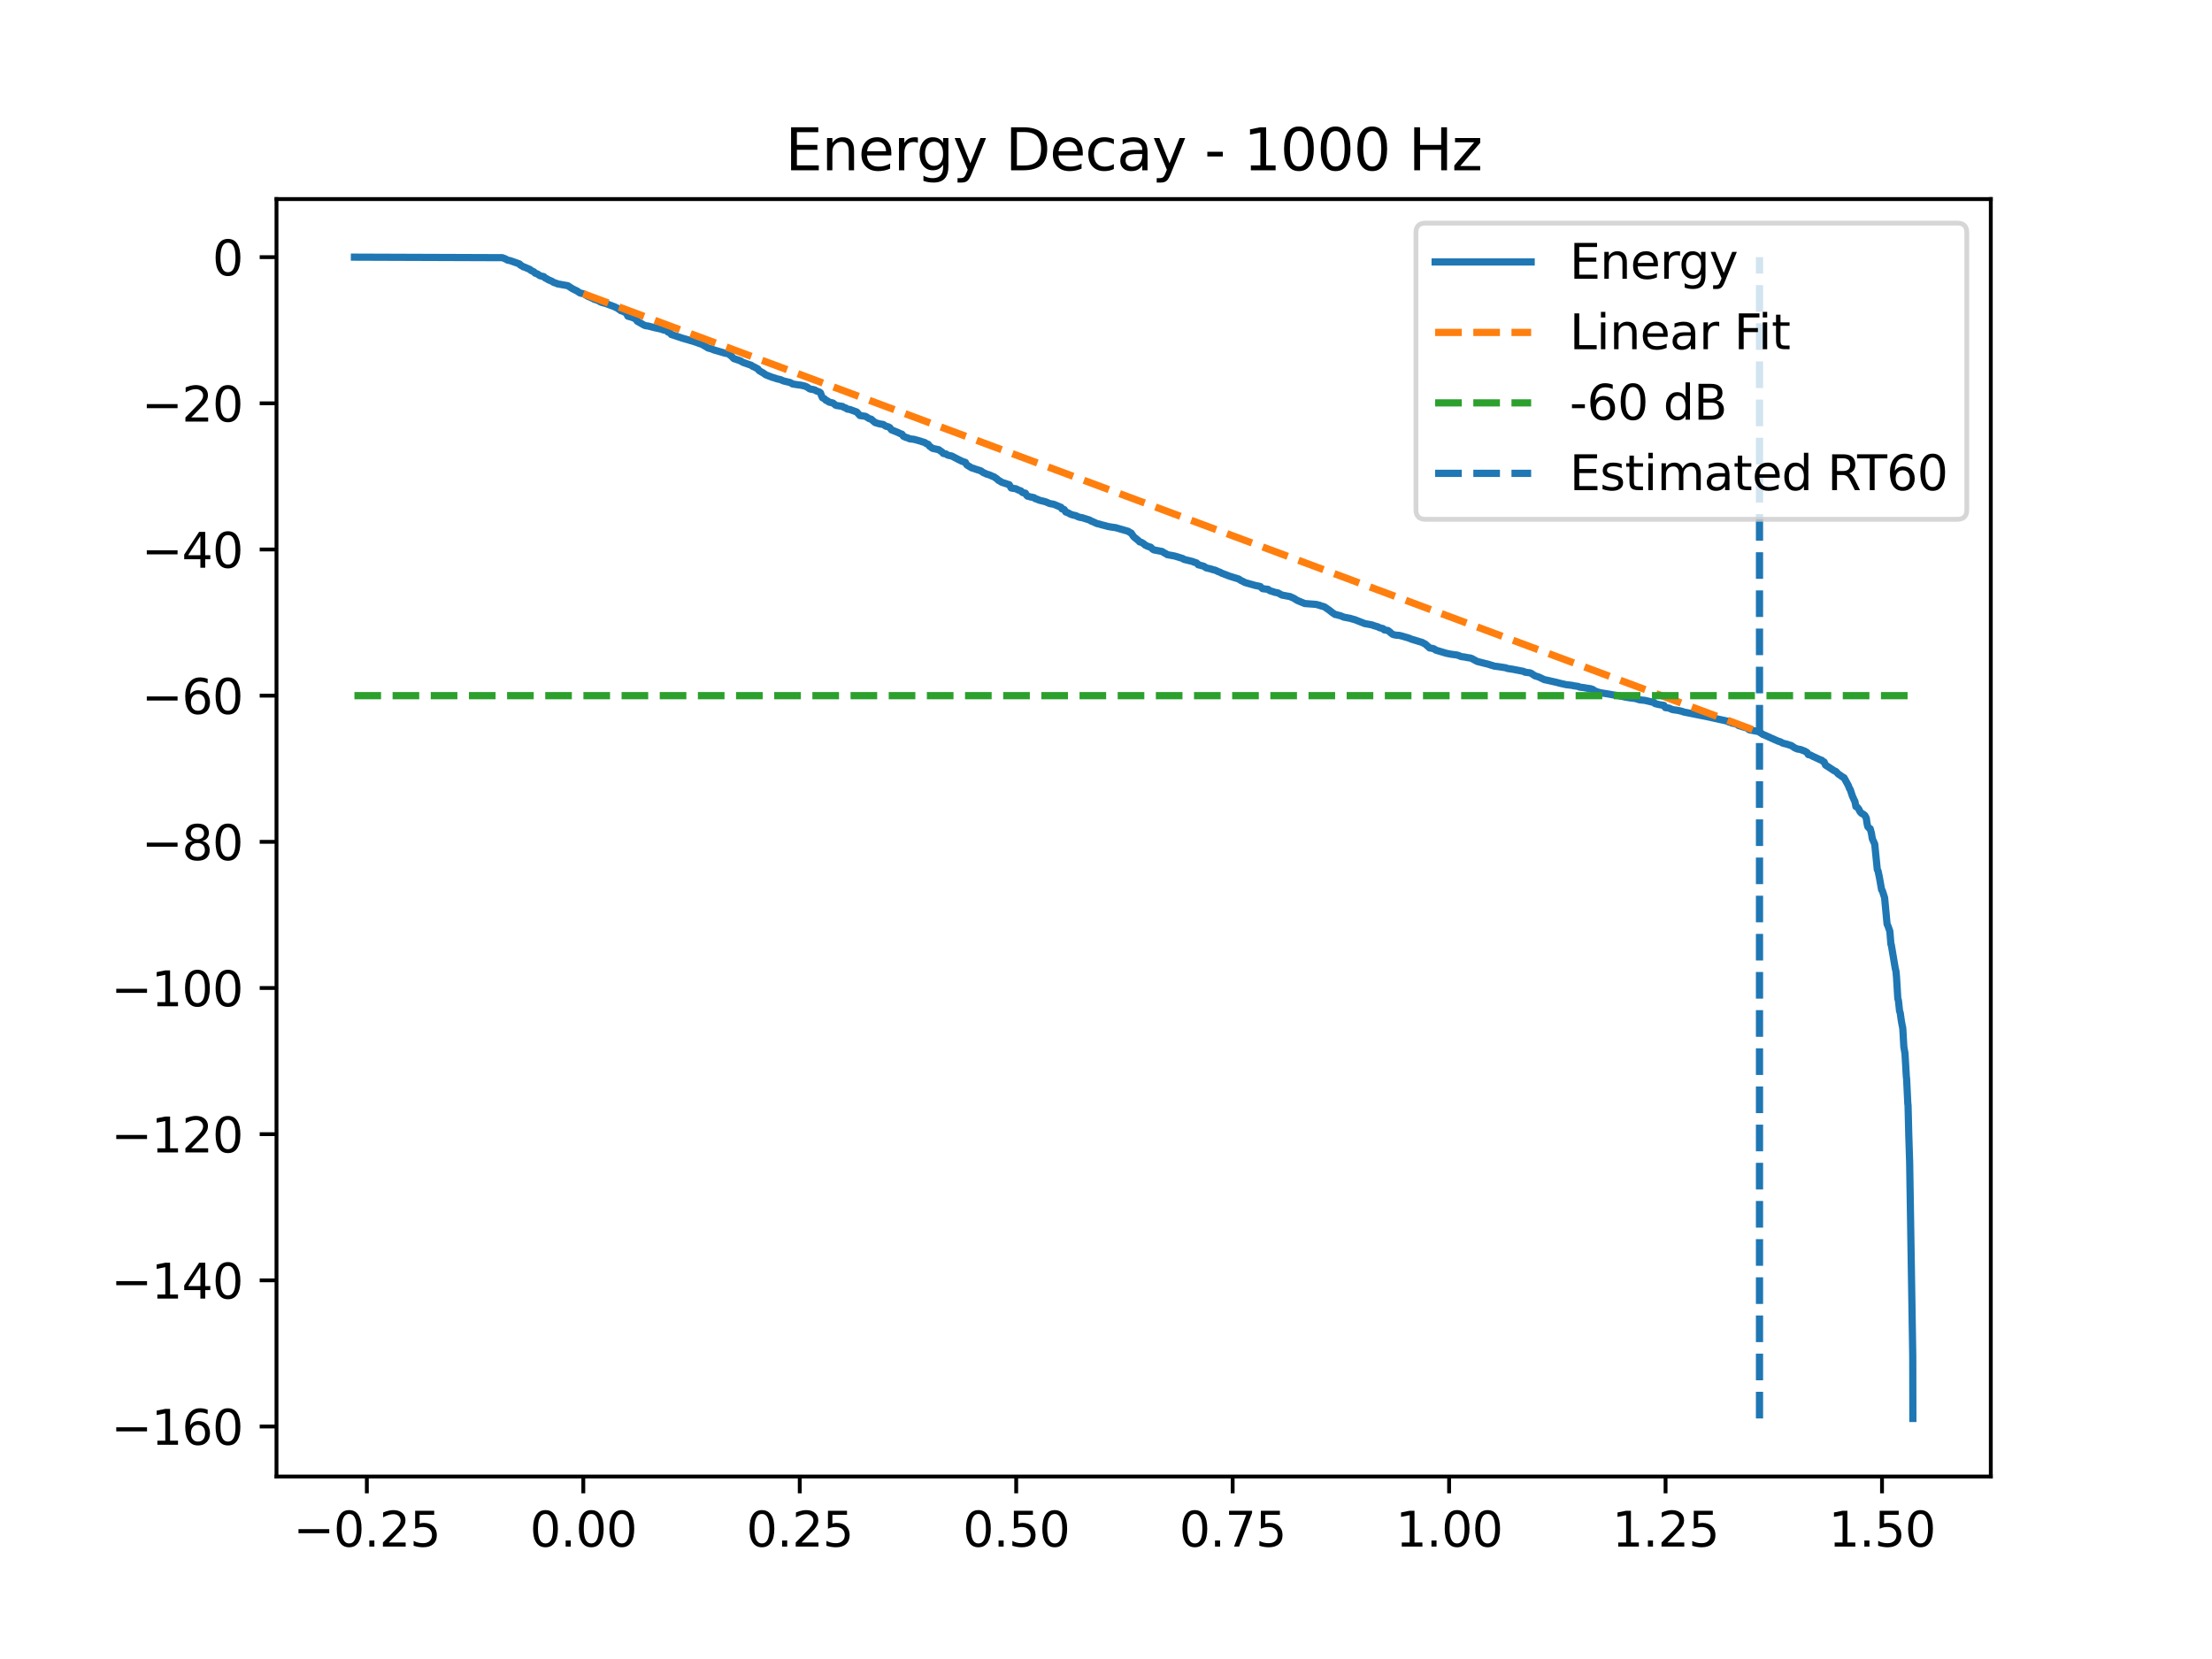 <?xml version="1.0" encoding="utf-8" standalone="no"?>
<!DOCTYPE svg PUBLIC "-//W3C//DTD SVG 1.1//EN"
  "http://www.w3.org/Graphics/SVG/1.1/DTD/svg11.dtd">
<svg xmlns:xlink="http://www.w3.org/1999/xlink" width="460.8pt" height="345.6pt" viewBox="0 0 460.8 345.6" xmlns="http://www.w3.org/2000/svg" version="1.1">
 <defs>
  <style type="text/css">*{stroke-linejoin: round; stroke-linecap: butt}</style>
 </defs>
 <g id="figure_1">
  <g id="patch_1">
   <path d="M 0 345.6 
L 460.8 345.6 
L 460.8 0 
L 0 0 
z
" style="fill: #ffffff"/>
  </g>
  <g id="axes_1">
   <g id="patch_2">
    <path d="M 57.6 307.584 
L 414.72 307.584 
L 414.72 41.472 
L 57.6 41.472 
z
" style="fill: #ffffff"/>
   </g>
   <g id="matplotlib.axis_1">
    <g id="xtick_1">
     <g id="line2d_1">
      <defs>
       <path id="m5ec92dacd0" d="M 0 0 
L 0 3.5 
" style="stroke: #000000; stroke-width: 0.8"/>
      </defs>
      <g>
       <use xlink:href="#m5ec92dacd0" x="76.422" y="307.584" style="stroke: #000000; stroke-width: 0.8"/>
      </g>
     </g>
     <g id="text_1">
      <!-- −0.25 -->
      <g transform="translate(61.099 322.182) scale(0.1 -0.1)">
       <defs>
        <path id="DejaVuSans-2212" d="M 678 2272 
L 4684 2272 
L 4684 1741 
L 678 1741 
L 678 2272 
z
" transform="scale(0.016)"/>
        <path id="DejaVuSans-30" d="M 2034 4250 
Q 1547 4250 1301 3770 
Q 1056 3291 1056 2328 
Q 1056 1369 1301 889 
Q 1547 409 2034 409 
Q 2525 409 2770 889 
Q 3016 1369 3016 2328 
Q 3016 3291 2770 3770 
Q 2525 4250 2034 4250 
z
M 2034 4750 
Q 2819 4750 3233 4129 
Q 3647 3509 3647 2328 
Q 3647 1150 3233 529 
Q 2819 -91 2034 -91 
Q 1250 -91 836 529 
Q 422 1150 422 2328 
Q 422 3509 836 4129 
Q 1250 4750 2034 4750 
z
" transform="scale(0.016)"/>
        <path id="DejaVuSans-2e" d="M 684 794 
L 1344 794 
L 1344 0 
L 684 0 
L 684 794 
z
" transform="scale(0.016)"/>
        <path id="DejaVuSans-32" d="M 1228 531 
L 3431 531 
L 3431 0 
L 469 0 
L 469 531 
Q 828 903 1448 1529 
Q 2069 2156 2228 2338 
Q 2531 2678 2651 2914 
Q 2772 3150 2772 3378 
Q 2772 3750 2511 3984 
Q 2250 4219 1831 4219 
Q 1534 4219 1204 4116 
Q 875 4013 500 3803 
L 500 4441 
Q 881 4594 1212 4672 
Q 1544 4750 1819 4750 
Q 2544 4750 2975 4387 
Q 3406 4025 3406 3419 
Q 3406 3131 3298 2873 
Q 3191 2616 2906 2266 
Q 2828 2175 2409 1742 
Q 1991 1309 1228 531 
z
" transform="scale(0.016)"/>
        <path id="DejaVuSans-35" d="M 691 4666 
L 3169 4666 
L 3169 4134 
L 1269 4134 
L 1269 2991 
Q 1406 3038 1543 3061 
Q 1681 3084 1819 3084 
Q 2600 3084 3056 2656 
Q 3513 2228 3513 1497 
Q 3513 744 3044 326 
Q 2575 -91 1722 -91 
Q 1428 -91 1123 -41 
Q 819 9 494 109 
L 494 744 
Q 775 591 1075 516 
Q 1375 441 1709 441 
Q 2250 441 2565 725 
Q 2881 1009 2881 1497 
Q 2881 1984 2565 2268 
Q 2250 2553 1709 2553 
Q 1456 2553 1204 2497 
Q 953 2441 691 2322 
L 691 4666 
z
" transform="scale(0.016)"/>
       </defs>
       <use xlink:href="#DejaVuSans-2212"/>
       <use xlink:href="#DejaVuSans-30" transform="translate(83.789 0)"/>
       <use xlink:href="#DejaVuSans-2e" transform="translate(147.412 0)"/>
       <use xlink:href="#DejaVuSans-32" transform="translate(179.199 0)"/>
       <use xlink:href="#DejaVuSans-35" transform="translate(242.822 0)"/>
      </g>
     </g>
    </g>
    <g id="xtick_2">
     <g id="line2d_2">
      <g>
       <use xlink:href="#m5ec92dacd0" x="121.513" y="307.584" style="stroke: #000000; stroke-width: 0.8"/>
      </g>
     </g>
     <g id="text_2">
      <!-- 0.00 -->
      <g transform="translate(110.38 322.182) scale(0.1 -0.1)">
       <use xlink:href="#DejaVuSans-30"/>
       <use xlink:href="#DejaVuSans-2e" transform="translate(63.623 0)"/>
       <use xlink:href="#DejaVuSans-30" transform="translate(95.41 0)"/>
       <use xlink:href="#DejaVuSans-30" transform="translate(159.033 0)"/>
      </g>
     </g>
    </g>
    <g id="xtick_3">
     <g id="line2d_3">
      <g>
       <use xlink:href="#m5ec92dacd0" x="166.604" y="307.584" style="stroke: #000000; stroke-width: 0.8"/>
      </g>
     </g>
     <g id="text_3">
      <!-- 0.25 -->
      <g transform="translate(155.471 322.182) scale(0.1 -0.1)">
       <use xlink:href="#DejaVuSans-30"/>
       <use xlink:href="#DejaVuSans-2e" transform="translate(63.623 0)"/>
       <use xlink:href="#DejaVuSans-32" transform="translate(95.41 0)"/>
       <use xlink:href="#DejaVuSans-35" transform="translate(159.033 0)"/>
      </g>
     </g>
    </g>
    <g id="xtick_4">
     <g id="line2d_4">
      <g>
       <use xlink:href="#m5ec92dacd0" x="211.694" y="307.584" style="stroke: #000000; stroke-width: 0.8"/>
      </g>
     </g>
     <g id="text_4">
      <!-- 0.50 -->
      <g transform="translate(200.562 322.182) scale(0.1 -0.1)">
       <use xlink:href="#DejaVuSans-30"/>
       <use xlink:href="#DejaVuSans-2e" transform="translate(63.623 0)"/>
       <use xlink:href="#DejaVuSans-35" transform="translate(95.41 0)"/>
       <use xlink:href="#DejaVuSans-30" transform="translate(159.033 0)"/>
      </g>
     </g>
    </g>
    <g id="xtick_5">
     <g id="line2d_5">
      <g>
       <use xlink:href="#m5ec92dacd0" x="256.785" y="307.584" style="stroke: #000000; stroke-width: 0.8"/>
      </g>
     </g>
     <g id="text_5">
      <!-- 0.75 -->
      <g transform="translate(245.653 322.182) scale(0.1 -0.1)">
       <defs>
        <path id="DejaVuSans-37" d="M 525 4666 
L 3525 4666 
L 3525 4397 
L 1831 0 
L 1172 0 
L 2766 4134 
L 525 4134 
L 525 4666 
z
" transform="scale(0.016)"/>
       </defs>
       <use xlink:href="#DejaVuSans-30"/>
       <use xlink:href="#DejaVuSans-2e" transform="translate(63.623 0)"/>
       <use xlink:href="#DejaVuSans-37" transform="translate(95.41 0)"/>
       <use xlink:href="#DejaVuSans-35" transform="translate(159.033 0)"/>
      </g>
     </g>
    </g>
    <g id="xtick_6">
     <g id="line2d_6">
      <g>
       <use xlink:href="#m5ec92dacd0" x="301.876" y="307.584" style="stroke: #000000; stroke-width: 0.8"/>
      </g>
     </g>
     <g id="text_6">
      <!-- 1.00 -->
      <g transform="translate(290.743 322.182) scale(0.1 -0.1)">
       <defs>
        <path id="DejaVuSans-31" d="M 794 531 
L 1825 531 
L 1825 4091 
L 703 3866 
L 703 4441 
L 1819 4666 
L 2450 4666 
L 2450 531 
L 3481 531 
L 3481 0 
L 794 0 
L 794 531 
z
" transform="scale(0.016)"/>
       </defs>
       <use xlink:href="#DejaVuSans-31"/>
       <use xlink:href="#DejaVuSans-2e" transform="translate(63.623 0)"/>
       <use xlink:href="#DejaVuSans-30" transform="translate(95.41 0)"/>
       <use xlink:href="#DejaVuSans-30" transform="translate(159.033 0)"/>
      </g>
     </g>
    </g>
    <g id="xtick_7">
     <g id="line2d_7">
      <g>
       <use xlink:href="#m5ec92dacd0" x="346.967" y="307.584" style="stroke: #000000; stroke-width: 0.8"/>
      </g>
     </g>
     <g id="text_7">
      <!-- 1.25 -->
      <g transform="translate(335.834 322.182) scale(0.1 -0.1)">
       <use xlink:href="#DejaVuSans-31"/>
       <use xlink:href="#DejaVuSans-2e" transform="translate(63.623 0)"/>
       <use xlink:href="#DejaVuSans-32" transform="translate(95.41 0)"/>
       <use xlink:href="#DejaVuSans-35" transform="translate(159.033 0)"/>
      </g>
     </g>
    </g>
    <g id="xtick_8">
     <g id="line2d_8">
      <g>
       <use xlink:href="#m5ec92dacd0" x="392.058" y="307.584" style="stroke: #000000; stroke-width: 0.8"/>
      </g>
     </g>
     <g id="text_8">
      <!-- 1.50 -->
      <g transform="translate(380.925 322.182) scale(0.1 -0.1)">
       <use xlink:href="#DejaVuSans-31"/>
       <use xlink:href="#DejaVuSans-2e" transform="translate(63.623 0)"/>
       <use xlink:href="#DejaVuSans-35" transform="translate(95.41 0)"/>
       <use xlink:href="#DejaVuSans-30" transform="translate(159.033 0)"/>
      </g>
     </g>
    </g>
   </g>
   <g id="matplotlib.axis_2">
    <g id="ytick_1">
     <g id="line2d_9">
      <defs>
       <path id="m4b0addc43d" d="M 0 0 
L -3.5 0 
" style="stroke: #000000; stroke-width: 0.8"/>
      </defs>
      <g>
       <use xlink:href="#m4b0addc43d" x="57.6" y="297.167" style="stroke: #000000; stroke-width: 0.8"/>
      </g>
     </g>
     <g id="text_9">
      <!-- −160 -->
      <g transform="translate(23.133 300.966) scale(0.1 -0.1)">
       <defs>
        <path id="DejaVuSans-36" d="M 2113 2584 
Q 1688 2584 1439 2293 
Q 1191 2003 1191 1497 
Q 1191 994 1439 701 
Q 1688 409 2113 409 
Q 2538 409 2786 701 
Q 3034 994 3034 1497 
Q 3034 2003 2786 2293 
Q 2538 2584 2113 2584 
z
M 3366 4563 
L 3366 3988 
Q 3128 4100 2886 4159 
Q 2644 4219 2406 4219 
Q 1781 4219 1451 3797 
Q 1122 3375 1075 2522 
Q 1259 2794 1537 2939 
Q 1816 3084 2150 3084 
Q 2853 3084 3261 2657 
Q 3669 2231 3669 1497 
Q 3669 778 3244 343 
Q 2819 -91 2113 -91 
Q 1303 -91 875 529 
Q 447 1150 447 2328 
Q 447 3434 972 4092 
Q 1497 4750 2381 4750 
Q 2619 4750 2861 4703 
Q 3103 4656 3366 4563 
z
" transform="scale(0.016)"/>
       </defs>
       <use xlink:href="#DejaVuSans-2212"/>
       <use xlink:href="#DejaVuSans-31" transform="translate(83.789 0)"/>
       <use xlink:href="#DejaVuSans-36" transform="translate(147.412 0)"/>
       <use xlink:href="#DejaVuSans-30" transform="translate(211.035 0)"/>
      </g>
     </g>
    </g>
    <g id="ytick_2">
     <g id="line2d_10">
      <g>
       <use xlink:href="#m4b0addc43d" x="57.6" y="266.717" style="stroke: #000000; stroke-width: 0.8"/>
      </g>
     </g>
     <g id="text_10">
      <!-- −140 -->
      <g transform="translate(23.133 270.516) scale(0.1 -0.1)">
       <defs>
        <path id="DejaVuSans-34" d="M 2419 4116 
L 825 1625 
L 2419 1625 
L 2419 4116 
z
M 2253 4666 
L 3047 4666 
L 3047 1625 
L 3713 1625 
L 3713 1100 
L 3047 1100 
L 3047 0 
L 2419 0 
L 2419 1100 
L 313 1100 
L 313 1709 
L 2253 4666 
z
" transform="scale(0.016)"/>
       </defs>
       <use xlink:href="#DejaVuSans-2212"/>
       <use xlink:href="#DejaVuSans-31" transform="translate(83.789 0)"/>
       <use xlink:href="#DejaVuSans-34" transform="translate(147.412 0)"/>
       <use xlink:href="#DejaVuSans-30" transform="translate(211.035 0)"/>
      </g>
     </g>
    </g>
    <g id="ytick_3">
     <g id="line2d_11">
      <g>
       <use xlink:href="#m4b0addc43d" x="57.6" y="236.267" style="stroke: #000000; stroke-width: 0.8"/>
      </g>
     </g>
     <g id="text_11">
      <!-- −120 -->
      <g transform="translate(23.133 240.066) scale(0.1 -0.1)">
       <use xlink:href="#DejaVuSans-2212"/>
       <use xlink:href="#DejaVuSans-31" transform="translate(83.789 0)"/>
       <use xlink:href="#DejaVuSans-32" transform="translate(147.412 0)"/>
       <use xlink:href="#DejaVuSans-30" transform="translate(211.035 0)"/>
      </g>
     </g>
    </g>
    <g id="ytick_4">
     <g id="line2d_12">
      <g>
       <use xlink:href="#m4b0addc43d" x="57.6" y="205.817" style="stroke: #000000; stroke-width: 0.8"/>
      </g>
     </g>
     <g id="text_12">
      <!-- −100 -->
      <g transform="translate(23.133 209.616) scale(0.1 -0.1)">
       <use xlink:href="#DejaVuSans-2212"/>
       <use xlink:href="#DejaVuSans-31" transform="translate(83.789 0)"/>
       <use xlink:href="#DejaVuSans-30" transform="translate(147.412 0)"/>
       <use xlink:href="#DejaVuSans-30" transform="translate(211.035 0)"/>
      </g>
     </g>
    </g>
    <g id="ytick_5">
     <g id="line2d_13">
      <g>
       <use xlink:href="#m4b0addc43d" x="57.6" y="175.367" style="stroke: #000000; stroke-width: 0.8"/>
      </g>
     </g>
     <g id="text_13">
      <!-- −80 -->
      <g transform="translate(29.495 179.167) scale(0.1 -0.1)">
       <defs>
        <path id="DejaVuSans-38" d="M 2034 2216 
Q 1584 2216 1326 1975 
Q 1069 1734 1069 1313 
Q 1069 891 1326 650 
Q 1584 409 2034 409 
Q 2484 409 2743 651 
Q 3003 894 3003 1313 
Q 3003 1734 2745 1975 
Q 2488 2216 2034 2216 
z
M 1403 2484 
Q 997 2584 770 2862 
Q 544 3141 544 3541 
Q 544 4100 942 4425 
Q 1341 4750 2034 4750 
Q 2731 4750 3128 4425 
Q 3525 4100 3525 3541 
Q 3525 3141 3298 2862 
Q 3072 2584 2669 2484 
Q 3125 2378 3379 2068 
Q 3634 1759 3634 1313 
Q 3634 634 3220 271 
Q 2806 -91 2034 -91 
Q 1263 -91 848 271 
Q 434 634 434 1313 
Q 434 1759 690 2068 
Q 947 2378 1403 2484 
z
M 1172 3481 
Q 1172 3119 1398 2916 
Q 1625 2713 2034 2713 
Q 2441 2713 2670 2916 
Q 2900 3119 2900 3481 
Q 2900 3844 2670 4047 
Q 2441 4250 2034 4250 
Q 1625 4250 1398 4047 
Q 1172 3844 1172 3481 
z
" transform="scale(0.016)"/>
       </defs>
       <use xlink:href="#DejaVuSans-2212"/>
       <use xlink:href="#DejaVuSans-38" transform="translate(83.789 0)"/>
       <use xlink:href="#DejaVuSans-30" transform="translate(147.412 0)"/>
      </g>
     </g>
    </g>
    <g id="ytick_6">
     <g id="line2d_14">
      <g>
       <use xlink:href="#m4b0addc43d" x="57.6" y="144.918" style="stroke: #000000; stroke-width: 0.8"/>
      </g>
     </g>
     <g id="text_14">
      <!-- −60 -->
      <g transform="translate(29.495 148.717) scale(0.1 -0.1)">
       <use xlink:href="#DejaVuSans-2212"/>
       <use xlink:href="#DejaVuSans-36" transform="translate(83.789 0)"/>
       <use xlink:href="#DejaVuSans-30" transform="translate(147.412 0)"/>
      </g>
     </g>
    </g>
    <g id="ytick_7">
     <g id="line2d_15">
      <g>
       <use xlink:href="#m4b0addc43d" x="57.6" y="114.468" style="stroke: #000000; stroke-width: 0.8"/>
      </g>
     </g>
     <g id="text_15">
      <!-- −40 -->
      <g transform="translate(29.495 118.267) scale(0.1 -0.1)">
       <use xlink:href="#DejaVuSans-2212"/>
       <use xlink:href="#DejaVuSans-34" transform="translate(83.789 0)"/>
       <use xlink:href="#DejaVuSans-30" transform="translate(147.412 0)"/>
      </g>
     </g>
    </g>
    <g id="ytick_8">
     <g id="line2d_16">
      <g>
       <use xlink:href="#m4b0addc43d" x="57.6" y="84.018" style="stroke: #000000; stroke-width: 0.8"/>
      </g>
     </g>
     <g id="text_16">
      <!-- −20 -->
      <g transform="translate(29.495 87.817) scale(0.1 -0.1)">
       <use xlink:href="#DejaVuSans-2212"/>
       <use xlink:href="#DejaVuSans-32" transform="translate(83.789 0)"/>
       <use xlink:href="#DejaVuSans-30" transform="translate(147.412 0)"/>
      </g>
     </g>
    </g>
    <g id="ytick_9">
     <g id="line2d_17">
      <g>
       <use xlink:href="#m4b0addc43d" x="57.6" y="53.568" style="stroke: #000000; stroke-width: 0.8"/>
      </g>
     </g>
     <g id="text_17">
      <!-- 0 -->
      <g transform="translate(44.237 57.367) scale(0.1 -0.1)">
       <use xlink:href="#DejaVuSans-30"/>
      </g>
     </g>
    </g>
   </g>
   <g id="line2d_18">
    <path d="M 73.833 53.568 
L 104.634 53.679 
L 105.231 53.905 
L 105.738 54.188 
L 106.294 54.3 
L 108.226 54.984 
L 108.421 55.241 
L 108.628 55.312 
L 108.756 55.422 
L 108.906 55.489 
L 109.037 55.603 
L 109.255 55.634 
L 109.496 55.745 
L 110.146 56.025 
L 110.405 56.134 
L 110.612 56.342 
L 111.187 56.601 
L 111.487 56.908 
L 111.675 56.971 
L 111.98 57.081 
L 112.449 57.421 
L 112.78 57.517 
L 113.268 57.624 
L 113.535 57.896 
L 113.937 58.088 
L 114.182 58.255 
L 114.956 58.59 
L 115.159 58.705 
L 115.328 58.835 
L 115.888 59.008 
L 116.083 59.121 
L 117.62 59.4 
L 118.274 59.511 
L 118.439 59.622 
L 118.942 59.943 
L 119.175 60.101 
L 119.942 60.494 
L 120.194 60.605 
L 120.682 60.943 
L 120.878 61.051 
L 121.062 61.083 
L 121.52 61.193 
L 121.712 61.287 
L 122.155 61.528 
L 122.313 61.653 
L 122.572 61.763 
L 123.579 62.215 
L 123.745 62.332 
L 124.462 62.559 
L 124.68 62.668 
L 125.052 62.868 
L 125.266 62.974 
L 125.687 63.097 
L 126.164 63.215 
L 128.047 63.918 
L 128.265 64.042 
L 128.599 64.193 
L 129.159 64.582 
L 129.347 64.729 
L 129.561 64.764 
L 129.877 64.911 
L 130.38 65.16 
L 130.512 65.294 
L 130.798 65.865 
L 131.252 65.995 
L 131.5 66.057 
L 132.034 66.258 
L 132.199 66.354 
L 132.488 66.497 
L 132.744 66.907 
L 134.236 67.762 
L 134.634 67.875 
L 135.01 67.913 
L 135.607 68.068 
L 136.163 68.217 
L 137.783 68.574 
L 138.204 68.741 
L 138.76 68.831 
L 138.97 68.981 
L 139.166 69.179 
L 139.38 69.252 
L 139.605 69.364 
L 139.846 69.689 
L 140.237 69.807 
L 142.123 70.443 
L 143.532 70.846 
L 143.844 70.955 
L 144.073 71.001 
L 145.076 71.326 
L 145.264 71.402 
L 146.392 71.795 
L 146.549 71.931 
L 147.087 72.225 
L 147.275 72.353 
L 147.496 72.481 
L 147.654 72.538 
L 148.368 72.722 
L 148.545 72.844 
L 150.856 73.52 
L 151.043 73.58 
L 151.761 73.694 
L 151.908 73.839 
L 152.069 73.975 
L 152.246 74.085 
L 152.877 74.709 
L 153.373 74.868 
L 154.185 75.148 
L 154.812 75.506 
L 156.552 76.109 
L 156.77 76.319 
L 157.146 76.45 
L 157.337 76.564 
L 157.89 76.864 
L 158.119 77.191 
L 158.754 77.569 
L 158.927 77.654 
L 159.505 78.065 
L 159.708 78.148 
L 160.704 78.545 
L 161.444 78.768 
L 161.892 78.929 
L 162.553 79.068 
L 163.21 79.354 
L 164.259 79.605 
L 164.544 79.668 
L 164.905 79.854 
L 165.085 79.984 
L 166.096 80.143 
L 166.836 80.238 
L 167.629 80.415 
L 167.881 80.522 
L 168.144 80.639 
L 168.576 80.944 
L 168.794 81.055 
L 169.286 81.124 
L 169.752 81.239 
L 170.068 81.437 
L 170.56 81.611 
L 170.756 81.703 
L 170.921 81.835 
L 171.161 82.497 
L 171.338 82.87 
L 171.759 83.067 
L 172.063 83.399 
L 172.39 83.511 
L 172.616 83.709 
L 172.77 83.782 
L 173.495 83.942 
L 174.122 84.437 
L 174.276 84.475 
L 175.498 84.661 
L 175.689 84.815 
L 176.287 85.035 
L 176.46 85.209 
L 177.155 85.33 
L 177.482 85.468 
L 178.462 85.819 
L 179.139 86.56 
L 180.292 86.723 
L 181.066 87.206 
L 181.506 87.329 
L 181.735 87.557 
L 182.31 88.037 
L 183.272 88.313 
L 183.99 88.421 
L 184.55 88.796 
L 185.031 88.908 
L 185.358 89.077 
L 185.7 89.542 
L 187.018 90.073 
L 187.575 90.341 
L 187.89 90.448 
L 188.202 90.886 
L 188.48 90.994 
L 188.653 91.108 
L 189.119 91.223 
L 189.476 91.411 
L 190.419 91.525 
L 191.712 91.884 
L 192.057 92.012 
L 192.516 92.144 
L 192.745 92.231 
L 192.846 92.335 
L 193 92.439 
L 193.339 92.543 
L 193.651 92.972 
L 193.846 93.083 
L 194.068 93.26 
L 194.248 93.399 
L 195.578 93.687 
L 195.83 93.889 
L 196.082 94.055 
L 196.247 94.162 
L 196.503 94.463 
L 197.081 94.57 
L 197.28 94.729 
L 197.54 94.843 
L 198.261 94.993 
L 199.851 95.822 
L 200.125 95.937 
L 200.305 96.054 
L 201.106 96.321 
L 201.354 96.768 
L 201.463 96.889 
L 202.436 97.48 
L 202.875 97.588 
L 203.06 97.679 
L 204.307 98.077 
L 204.837 98.447 
L 205.295 98.643 
L 205.479 98.749 
L 205.893 98.86 
L 206.058 98.924 
L 206.415 99.051 
L 206.648 99.186 
L 207.05 99.321 
L 207.584 99.692 
L 207.738 99.808 
L 207.982 100.061 
L 208.268 100.185 
L 208.455 100.321 
L 208.587 100.432 
L 210.259 100.983 
L 210.639 101.649 
L 210.864 101.705 
L 211.642 101.817 
L 211.999 102.009 
L 212.213 102.108 
L 212.683 102.27 
L 212.867 102.485 
L 213.047 102.622 
L 213.611 102.738 
L 213.825 103.131 
L 214.058 103.362 
L 214.242 103.391 
L 214.746 103.547 
L 214.971 103.57 
L 215.437 103.682 
L 215.666 103.893 
L 216.113 104.004 
L 216.286 104.119 
L 216.722 104.261 
L 217.346 104.405 
L 217.906 104.561 
L 218.447 104.807 
L 218.751 104.919 
L 219.428 105.03 
L 219.739 105.141 
L 221.047 105.693 
L 221.216 106.002 
L 221.697 106.15 
L 222.005 106.654 
L 222.351 106.774 
L 222.539 106.858 
L 222.986 107.111 
L 223.14 107.16 
L 223.486 107.282 
L 223.846 107.357 
L 224.233 107.47 
L 224.542 107.64 
L 225.004 107.785 
L 225.383 107.831 
L 227.029 108.352 
L 227.322 108.558 
L 227.57 108.632 
L 228.423 109.03 
L 228.788 109.139 
L 228.998 109.162 
L 229.351 109.29 
L 229.524 109.336 
L 229.99 109.447 
L 230.494 109.586 
L 230.944 109.7 
L 231.602 109.809 
L 232.406 109.921 
L 232.748 110.021 
L 235.036 110.681 
L 235.367 110.922 
L 235.649 111.038 
L 236.028 111.61 
L 236.224 111.859 
L 237.212 112.656 
L 237.392 112.875 
L 237.825 113.002 
L 238.347 113.339 
L 238.524 113.542 
L 238.948 113.732 
L 239.241 113.865 
L 239.692 113.978 
L 240.03 114.328 
L 240.357 114.552 
L 242.086 114.883 
L 242.57 115.203 
L 242.728 115.266 
L 242.931 115.372 
L 243.112 115.527 
L 243.777 115.659 
L 244.1 115.715 
L 244.75 115.84 
L 246.426 116.356 
L 246.625 116.524 
L 248.504 116.988 
L 248.733 117.12 
L 248.955 117.16 
L 249.27 117.271 
L 249.428 117.433 
L 249.631 117.665 
L 249.883 117.69 
L 250.183 117.812 
L 250.443 117.865 
L 250.83 117.99 
L 251.247 118.287 
L 251.521 118.356 
L 252.081 118.486 
L 252.295 118.535 
L 252.757 118.703 
L 253.001 118.731 
L 253.407 118.893 
L 253.745 119.07 
L 254.132 119.194 
L 254.403 119.36 
L 256.15 120.033 
L 258.048 120.619 
L 258.469 120.899 
L 258.739 121.043 
L 258.905 121.1 
L 259.198 121.272 
L 259.397 121.366 
L 261.52 121.962 
L 262.508 122.164 
L 263.015 122.632 
L 263.245 122.659 
L 264.173 122.776 
L 264.3 122.901 
L 264.548 123.052 
L 265.39 123.321 
L 265.586 123.393 
L 266.213 123.508 
L 267.044 123.964 
L 267.664 124.074 
L 267.866 124.117 
L 268.753 124.278 
L 269.118 124.459 
L 269.381 124.561 
L 269.602 124.671 
L 269.952 124.9 
L 270.249 125.083 
L 271.812 125.729 
L 273.841 125.88 
L 274.337 125.935 
L 274.623 126.049 
L 274.867 126.067 
L 275.051 126.185 
L 275.22 126.221 
L 275.817 126.389 
L 276.005 126.485 
L 276.734 126.991 
L 276.903 127.11 
L 277.629 127.677 
L 277.869 127.828 
L 278.117 128.009 
L 278.406 128.044 
L 278.854 128.181 
L 279.135 128.234 
L 279.68 128.449 
L 279.921 128.557 
L 281.307 128.821 
L 281.623 128.926 
L 282.209 129.081 
L 284.31 129.907 
L 285.377 130.094 
L 285.959 130.223 
L 286.2 130.331 
L 287.045 130.58 
L 287.346 130.752 
L 288.12 130.95 
L 288.372 131.222 
L 289.123 131.342 
L 289.356 131.521 
L 289.604 131.714 
L 289.709 131.825 
L 290.096 132.135 
L 290.543 132.267 
L 290.897 132.321 
L 291.509 132.367 
L 292.013 132.491 
L 293.527 132.934 
L 293.696 133.01 
L 294.019 133.148 
L 296.292 133.838 
L 296.586 134.019 
L 296.864 134.129 
L 297.401 134.607 
L 297.589 134.772 
L 297.826 134.983 
L 298.389 135.068 
L 298.81 135.2 
L 299.058 135.418 
L 301.313 136.093 
L 302.079 136.247 
L 302.361 136.297 
L 303.484 136.443 
L 303.872 136.56 
L 304.123 136.668 
L 304.443 136.793 
L 304.995 136.851 
L 305.844 137.016 
L 306.291 137.072 
L 306.69 137.218 
L 306.994 137.397 
L 307.716 137.788 
L 309.572 138.257 
L 309.767 138.296 
L 310.331 138.458 
L 310.624 138.577 
L 310.846 138.603 
L 311.135 138.724 
L 311.345 138.774 
L 312.213 138.882 
L 313.668 139.111 
L 314.028 139.253 
L 315.189 139.429 
L 316.67 139.719 
L 317.421 139.866 
L 317.662 140.027 
L 318.729 140.166 
L 319.007 140.287 
L 319.608 140.689 
L 319.834 140.814 
L 320.123 140.892 
L 320.608 141.056 
L 321.72 141.586 
L 322.629 141.774 
L 322.813 141.821 
L 324.38 142.177 
L 324.809 142.294 
L 325.26 142.404 
L 325.523 142.458 
L 326 142.569 
L 326.195 142.616 
L 327.571 142.787 
L 327.86 142.864 
L 328.777 142.988 
L 329.036 143.138 
L 329.908 143.24 
L 330.539 143.353 
L 331.358 143.474 
L 331.839 143.64 
L 332.012 143.775 
L 332.185 143.885 
L 332.403 144.017 
L 332.632 144.08 
L 333.117 144.236 
L 333.523 144.332 
L 334.905 144.551 
L 335.942 144.743 
L 336.773 144.861 
L 337.216 144.949 
L 338.189 145.124 
L 338.377 145.176 
L 338.964 145.286 
L 339.644 145.391 
L 340.621 145.503 
L 341.32 145.714 
L 341.53 145.78 
L 342.691 145.906 
L 344.596 146.355 
L 344.769 146.569 
L 345.284 146.7 
L 345.656 146.79 
L 346.625 146.946 
L 346.764 147.196 
L 346.918 147.405 
L 347.647 147.506 
L 348.384 147.812 
L 348.598 147.854 
L 349.451 147.976 
L 349.932 148.073 
L 350.435 148.199 
L 350.736 148.32 
L 355.121 149.195 
L 355.677 149.306 
L 359.886 150.238 
L 360.062 150.376 
L 360.524 150.486 
L 360.769 150.623 
L 361.265 150.734 
L 361.61 150.78 
L 362.031 151.039 
L 362.197 151.159 
L 362.693 151.274 
L 362.896 151.37 
L 363.76 151.605 
L 364.023 151.716 
L 364.139 151.827 
L 364.436 152.042 
L 366.356 152.398 
L 366.529 152.527 
L 367.074 152.875 
L 367.243 152.998 
L 367.547 153.108 
L 369.862 154.153 
L 370.212 154.296 
L 370.452 154.418 
L 370.816 154.499 
L 371.031 154.624 
L 371.455 154.835 
L 372.323 155.045 
L 372.722 155.188 
L 373.127 155.299 
L 373.879 155.794 
L 374.146 155.907 
L 374.371 156.016 
L 375.066 156.135 
L 375.912 156.455 
L 376.306 156.676 
L 376.472 156.789 
L 376.697 157.19 
L 377.178 157.3 
L 377.674 157.582 
L 377.952 157.692 
L 379.155 158.26 
L 379.5 158.37 
L 379.741 158.605 
L 380.008 158.737 
L 380.286 159.376 
L 380.496 159.521 
L 380.68 159.622 
L 382.014 160.513 
L 382.183 160.592 
L 382.472 160.729 
L 382.822 161.106 
L 382.972 161.256 
L 383.754 161.788 
L 383.904 161.906 
L 384.148 162.013 
L 385.031 163.618 
L 385.306 164.323 
L 385.448 164.492 
L 385.708 165.305 
L 385.738 165.389 
L 385.918 165.911 
L 386.042 166.162 
L 386.238 166.624 
L 386.414 166.952 
L 386.617 168.029 
L 386.914 168.165 
L 387.282 168.649 
L 387.316 168.749 
L 387.474 169.095 
L 387.579 169.198 
L 387.793 169.44 
L 388.09 169.575 
L 388.252 169.689 
L 388.488 169.876 
L 388.725 170.329 
L 388.785 170.467 
L 388.92 171.438 
L 389.067 172.137 
L 389.138 172.265 
L 389.349 172.48 
L 389.593 172.632 
L 389.845 173.539 
L 390.048 174.746 
L 390.097 174.864 
L 390.517 175.784 
L 390.544 175.895 
L 391.07 181.118 
L 391.235 181.447 
L 391.502 182.722 
L 391.975 185.376 
L 392.122 185.54 
L 392.569 186.936 
L 392.599 187.047 
L 393.114 192.502 
L 393.291 192.885 
L 393.685 193.981 
L 393.914 196.725 
L 393.989 196.818 
L 394.812 201.707 
L 394.959 202.295 
L 395.072 203.451 
L 395.353 208.056 
L 395.477 208.411 
L 395.714 210.628 
L 395.853 211.006 
L 396.037 212.342 
L 396.158 213.079 
L 396.3 213.82 
L 396.345 213.96 
L 396.402 214.508 
L 396.605 218.103 
L 396.635 218.248 
L 396.845 219.476 
L 396.883 220.16 
L 397.127 224.294 
L 397.183 224.725 
L 397.435 229.986 
L 397.48 230.189 
L 397.631 236.366 
L 397.788 241.373 
L 397.811 241.899 
L 398.461 282.412 
L 398.484 295.488 
L 398.484 295.488 
" clip-path="url(#p530b9921b4)" style="fill: none; stroke: #1f77b4; stroke-width: 1.5; stroke-linecap: square"/>
   </g>
   <g id="line2d_19">
    <path d="M 121.513 61.183 
L 366.537 152.53 
" clip-path="url(#p530b9921b4)" style="fill: none; stroke-dasharray: 5.55,2.4; stroke-dashoffset: 0; stroke: #ff7f0e; stroke-width: 1.5"/>
   </g>
   <g id="line2d_20">
    <path d="M 73.833 144.918 
L 398.487 144.918 
L 398.487 144.918 
" clip-path="url(#p530b9921b4)" style="fill: none; stroke-dasharray: 5.55,2.4; stroke-dashoffset: 0; stroke: #2ca02c; stroke-width: 1.5"/>
   </g>
   <g id="LineCollection_1">
    <path d="M 366.537 295.488 
L 366.537 53.568 
" clip-path="url(#p530b9921b4)" style="fill: none; stroke-dasharray: 5.55,2.4; stroke-dashoffset: 0; stroke: #1f77b4; stroke-width: 1.5"/>
   </g>
   <g id="patch_3">
    <path d="M 57.6 307.584 
L 57.6 41.472 
" style="fill: none; stroke: #000000; stroke-width: 0.8; stroke-linejoin: miter; stroke-linecap: square"/>
   </g>
   <g id="patch_4">
    <path d="M 414.72 307.584 
L 414.72 41.472 
" style="fill: none; stroke: #000000; stroke-width: 0.8; stroke-linejoin: miter; stroke-linecap: square"/>
   </g>
   <g id="patch_5">
    <path d="M 57.6 307.584 
L 414.72 307.584 
" style="fill: none; stroke: #000000; stroke-width: 0.8; stroke-linejoin: miter; stroke-linecap: square"/>
   </g>
   <g id="patch_6">
    <path d="M 57.6 41.472 
L 414.72 41.472 
" style="fill: none; stroke: #000000; stroke-width: 0.8; stroke-linejoin: miter; stroke-linecap: square"/>
   </g>
   <g id="text_18">
    <!-- Energy Decay - 1000 Hz -->
    <g transform="translate(163.59 35.472) scale(0.12 -0.12)">
     <defs>
      <path id="DejaVuSans-45" d="M 628 4666 
L 3578 4666 
L 3578 4134 
L 1259 4134 
L 1259 2753 
L 3481 2753 
L 3481 2222 
L 1259 2222 
L 1259 531 
L 3634 531 
L 3634 0 
L 628 0 
L 628 4666 
z
" transform="scale(0.016)"/>
      <path id="DejaVuSans-6e" d="M 3513 2113 
L 3513 0 
L 2938 0 
L 2938 2094 
Q 2938 2591 2744 2837 
Q 2550 3084 2163 3084 
Q 1697 3084 1428 2787 
Q 1159 2491 1159 1978 
L 1159 0 
L 581 0 
L 581 3500 
L 1159 3500 
L 1159 2956 
Q 1366 3272 1645 3428 
Q 1925 3584 2291 3584 
Q 2894 3584 3203 3211 
Q 3513 2838 3513 2113 
z
" transform="scale(0.016)"/>
      <path id="DejaVuSans-65" d="M 3597 1894 
L 3597 1613 
L 953 1613 
Q 991 1019 1311 708 
Q 1631 397 2203 397 
Q 2534 397 2845 478 
Q 3156 559 3463 722 
L 3463 178 
Q 3153 47 2828 -22 
Q 2503 -91 2169 -91 
Q 1331 -91 842 396 
Q 353 884 353 1716 
Q 353 2575 817 3079 
Q 1281 3584 2069 3584 
Q 2775 3584 3186 3129 
Q 3597 2675 3597 1894 
z
M 3022 2063 
Q 3016 2534 2758 2815 
Q 2500 3097 2075 3097 
Q 1594 3097 1305 2825 
Q 1016 2553 972 2059 
L 3022 2063 
z
" transform="scale(0.016)"/>
      <path id="DejaVuSans-72" d="M 2631 2963 
Q 2534 3019 2420 3045 
Q 2306 3072 2169 3072 
Q 1681 3072 1420 2755 
Q 1159 2438 1159 1844 
L 1159 0 
L 581 0 
L 581 3500 
L 1159 3500 
L 1159 2956 
Q 1341 3275 1631 3429 
Q 1922 3584 2338 3584 
Q 2397 3584 2469 3576 
Q 2541 3569 2628 3553 
L 2631 2963 
z
" transform="scale(0.016)"/>
      <path id="DejaVuSans-67" d="M 2906 1791 
Q 2906 2416 2648 2759 
Q 2391 3103 1925 3103 
Q 1463 3103 1205 2759 
Q 947 2416 947 1791 
Q 947 1169 1205 825 
Q 1463 481 1925 481 
Q 2391 481 2648 825 
Q 2906 1169 2906 1791 
z
M 3481 434 
Q 3481 -459 3084 -895 
Q 2688 -1331 1869 -1331 
Q 1566 -1331 1297 -1286 
Q 1028 -1241 775 -1147 
L 775 -588 
Q 1028 -725 1275 -790 
Q 1522 -856 1778 -856 
Q 2344 -856 2625 -561 
Q 2906 -266 2906 331 
L 2906 616 
Q 2728 306 2450 153 
Q 2172 0 1784 0 
Q 1141 0 747 490 
Q 353 981 353 1791 
Q 353 2603 747 3093 
Q 1141 3584 1784 3584 
Q 2172 3584 2450 3431 
Q 2728 3278 2906 2969 
L 2906 3500 
L 3481 3500 
L 3481 434 
z
" transform="scale(0.016)"/>
      <path id="DejaVuSans-79" d="M 2059 -325 
Q 1816 -950 1584 -1140 
Q 1353 -1331 966 -1331 
L 506 -1331 
L 506 -850 
L 844 -850 
Q 1081 -850 1212 -737 
Q 1344 -625 1503 -206 
L 1606 56 
L 191 3500 
L 800 3500 
L 1894 763 
L 2988 3500 
L 3597 3500 
L 2059 -325 
z
" transform="scale(0.016)"/>
      <path id="DejaVuSans-20" transform="scale(0.016)"/>
      <path id="DejaVuSans-44" d="M 1259 4147 
L 1259 519 
L 2022 519 
Q 2988 519 3436 956 
Q 3884 1394 3884 2338 
Q 3884 3275 3436 3711 
Q 2988 4147 2022 4147 
L 1259 4147 
z
M 628 4666 
L 1925 4666 
Q 3281 4666 3915 4102 
Q 4550 3538 4550 2338 
Q 4550 1131 3912 565 
Q 3275 0 1925 0 
L 628 0 
L 628 4666 
z
" transform="scale(0.016)"/>
      <path id="DejaVuSans-63" d="M 3122 3366 
L 3122 2828 
Q 2878 2963 2633 3030 
Q 2388 3097 2138 3097 
Q 1578 3097 1268 2742 
Q 959 2388 959 1747 
Q 959 1106 1268 751 
Q 1578 397 2138 397 
Q 2388 397 2633 464 
Q 2878 531 3122 666 
L 3122 134 
Q 2881 22 2623 -34 
Q 2366 -91 2075 -91 
Q 1284 -91 818 406 
Q 353 903 353 1747 
Q 353 2603 823 3093 
Q 1294 3584 2113 3584 
Q 2378 3584 2631 3529 
Q 2884 3475 3122 3366 
z
" transform="scale(0.016)"/>
      <path id="DejaVuSans-61" d="M 2194 1759 
Q 1497 1759 1228 1600 
Q 959 1441 959 1056 
Q 959 750 1161 570 
Q 1363 391 1709 391 
Q 2188 391 2477 730 
Q 2766 1069 2766 1631 
L 2766 1759 
L 2194 1759 
z
M 3341 1997 
L 3341 0 
L 2766 0 
L 2766 531 
Q 2569 213 2275 61 
Q 1981 -91 1556 -91 
Q 1019 -91 701 211 
Q 384 513 384 1019 
Q 384 1609 779 1909 
Q 1175 2209 1959 2209 
L 2766 2209 
L 2766 2266 
Q 2766 2663 2505 2880 
Q 2244 3097 1772 3097 
Q 1472 3097 1187 3025 
Q 903 2953 641 2809 
L 641 3341 
Q 956 3463 1253 3523 
Q 1550 3584 1831 3584 
Q 2591 3584 2966 3190 
Q 3341 2797 3341 1997 
z
" transform="scale(0.016)"/>
      <path id="DejaVuSans-2d" d="M 313 2009 
L 1997 2009 
L 1997 1497 
L 313 1497 
L 313 2009 
z
" transform="scale(0.016)"/>
      <path id="DejaVuSans-48" d="M 628 4666 
L 1259 4666 
L 1259 2753 
L 3553 2753 
L 3553 4666 
L 4184 4666 
L 4184 0 
L 3553 0 
L 3553 2222 
L 1259 2222 
L 1259 0 
L 628 0 
L 628 4666 
z
" transform="scale(0.016)"/>
      <path id="DejaVuSans-7a" d="M 353 3500 
L 3084 3500 
L 3084 2975 
L 922 459 
L 3084 459 
L 3084 0 
L 275 0 
L 275 525 
L 2438 3041 
L 353 3041 
L 353 3500 
z
" transform="scale(0.016)"/>
     </defs>
     <use xlink:href="#DejaVuSans-45"/>
     <use xlink:href="#DejaVuSans-6e" transform="translate(63.184 0)"/>
     <use xlink:href="#DejaVuSans-65" transform="translate(126.562 0)"/>
     <use xlink:href="#DejaVuSans-72" transform="translate(188.086 0)"/>
     <use xlink:href="#DejaVuSans-67" transform="translate(227.449 0)"/>
     <use xlink:href="#DejaVuSans-79" transform="translate(290.926 0)"/>
     <use xlink:href="#DejaVuSans-20" transform="translate(350.105 0)"/>
     <use xlink:href="#DejaVuSans-44" transform="translate(381.893 0)"/>
     <use xlink:href="#DejaVuSans-65" transform="translate(458.895 0)"/>
     <use xlink:href="#DejaVuSans-63" transform="translate(520.418 0)"/>
     <use xlink:href="#DejaVuSans-61" transform="translate(575.398 0)"/>
     <use xlink:href="#DejaVuSans-79" transform="translate(636.678 0)"/>
     <use xlink:href="#DejaVuSans-20" transform="translate(695.857 0)"/>
     <use xlink:href="#DejaVuSans-2d" transform="translate(727.645 0)"/>
     <use xlink:href="#DejaVuSans-20" transform="translate(763.729 0)"/>
     <use xlink:href="#DejaVuSans-31" transform="translate(795.516 0)"/>
     <use xlink:href="#DejaVuSans-30" transform="translate(859.139 0)"/>
     <use xlink:href="#DejaVuSans-30" transform="translate(922.762 0)"/>
     <use xlink:href="#DejaVuSans-30" transform="translate(986.385 0)"/>
     <use xlink:href="#DejaVuSans-20" transform="translate(1050.008 0)"/>
     <use xlink:href="#DejaVuSans-48" transform="translate(1081.795 0)"/>
     <use xlink:href="#DejaVuSans-7a" transform="translate(1156.99 0)"/>
    </g>
   </g>
   <g id="legend_1">
    <g id="patch_7">
     <path d="M 296.968 108.184 
L 407.72 108.184 
Q 409.72 108.184 409.72 106.184 
L 409.72 48.472 
Q 409.72 46.472 407.72 46.472 
L 296.968 46.472 
Q 294.968 46.472 294.968 48.472 
L 294.968 106.184 
Q 294.968 108.184 296.968 108.184 
z
" style="fill: #ffffff; opacity: 0.8; stroke: #cccccc; stroke-linejoin: miter"/>
    </g>
    <g id="line2d_21">
     <path d="M 298.968 54.57 
L 308.968 54.57 
L 318.968 54.57 
" style="fill: none; stroke: #1f77b4; stroke-width: 1.5; stroke-linecap: square"/>
    </g>
    <g id="text_19">
     <!-- Energy -->
     <g transform="translate(326.968 58.07) scale(0.1 -0.1)">
      <use xlink:href="#DejaVuSans-45"/>
      <use xlink:href="#DejaVuSans-6e" transform="translate(63.184 0)"/>
      <use xlink:href="#DejaVuSans-65" transform="translate(126.562 0)"/>
      <use xlink:href="#DejaVuSans-72" transform="translate(188.086 0)"/>
      <use xlink:href="#DejaVuSans-67" transform="translate(227.449 0)"/>
      <use xlink:href="#DejaVuSans-79" transform="translate(290.926 0)"/>
     </g>
    </g>
    <g id="line2d_22">
     <path d="M 298.968 69.249 
L 308.968 69.249 
L 318.968 69.249 
" style="fill: none; stroke-dasharray: 5.55,2.4; stroke-dashoffset: 0; stroke: #ff7f0e; stroke-width: 1.5"/>
    </g>
    <g id="text_20">
     <!-- Linear Fit -->
     <g transform="translate(326.968 72.749) scale(0.1 -0.1)">
      <defs>
       <path id="DejaVuSans-4c" d="M 628 4666 
L 1259 4666 
L 1259 531 
L 3531 531 
L 3531 0 
L 628 0 
L 628 4666 
z
" transform="scale(0.016)"/>
       <path id="DejaVuSans-69" d="M 603 3500 
L 1178 3500 
L 1178 0 
L 603 0 
L 603 3500 
z
M 603 4863 
L 1178 4863 
L 1178 4134 
L 603 4134 
L 603 4863 
z
" transform="scale(0.016)"/>
       <path id="DejaVuSans-46" d="M 628 4666 
L 3309 4666 
L 3309 4134 
L 1259 4134 
L 1259 2759 
L 3109 2759 
L 3109 2228 
L 1259 2228 
L 1259 0 
L 628 0 
L 628 4666 
z
" transform="scale(0.016)"/>
       <path id="DejaVuSans-74" d="M 1172 4494 
L 1172 3500 
L 2356 3500 
L 2356 3053 
L 1172 3053 
L 1172 1153 
Q 1172 725 1289 603 
Q 1406 481 1766 481 
L 2356 481 
L 2356 0 
L 1766 0 
Q 1100 0 847 248 
Q 594 497 594 1153 
L 594 3053 
L 172 3053 
L 172 3500 
L 594 3500 
L 594 4494 
L 1172 4494 
z
" transform="scale(0.016)"/>
      </defs>
      <use xlink:href="#DejaVuSans-4c"/>
      <use xlink:href="#DejaVuSans-69" transform="translate(55.713 0)"/>
      <use xlink:href="#DejaVuSans-6e" transform="translate(83.496 0)"/>
      <use xlink:href="#DejaVuSans-65" transform="translate(146.875 0)"/>
      <use xlink:href="#DejaVuSans-61" transform="translate(208.398 0)"/>
      <use xlink:href="#DejaVuSans-72" transform="translate(269.678 0)"/>
      <use xlink:href="#DejaVuSans-20" transform="translate(310.791 0)"/>
      <use xlink:href="#DejaVuSans-46" transform="translate(342.578 0)"/>
      <use xlink:href="#DejaVuSans-69" transform="translate(392.848 0)"/>
      <use xlink:href="#DejaVuSans-74" transform="translate(420.631 0)"/>
     </g>
    </g>
    <g id="line2d_23">
     <path d="M 298.968 83.927 
L 308.968 83.927 
L 318.968 83.927 
" style="fill: none; stroke-dasharray: 5.55,2.4; stroke-dashoffset: 0; stroke: #2ca02c; stroke-width: 1.5"/>
    </g>
    <g id="text_21">
     <!-- -60 dB -->
     <g transform="translate(326.968 87.427) scale(0.1 -0.1)">
      <defs>
       <path id="DejaVuSans-64" d="M 2906 2969 
L 2906 4863 
L 3481 4863 
L 3481 0 
L 2906 0 
L 2906 525 
Q 2725 213 2448 61 
Q 2172 -91 1784 -91 
Q 1150 -91 751 415 
Q 353 922 353 1747 
Q 353 2572 751 3078 
Q 1150 3584 1784 3584 
Q 2172 3584 2448 3432 
Q 2725 3281 2906 2969 
z
M 947 1747 
Q 947 1113 1208 752 
Q 1469 391 1925 391 
Q 2381 391 2643 752 
Q 2906 1113 2906 1747 
Q 2906 2381 2643 2742 
Q 2381 3103 1925 3103 
Q 1469 3103 1208 2742 
Q 947 2381 947 1747 
z
" transform="scale(0.016)"/>
       <path id="DejaVuSans-42" d="M 1259 2228 
L 1259 519 
L 2272 519 
Q 2781 519 3026 730 
Q 3272 941 3272 1375 
Q 3272 1813 3026 2020 
Q 2781 2228 2272 2228 
L 1259 2228 
z
M 1259 4147 
L 1259 2741 
L 2194 2741 
Q 2656 2741 2882 2914 
Q 3109 3088 3109 3444 
Q 3109 3797 2882 3972 
Q 2656 4147 2194 4147 
L 1259 4147 
z
M 628 4666 
L 2241 4666 
Q 2963 4666 3353 4366 
Q 3744 4066 3744 3513 
Q 3744 3084 3544 2831 
Q 3344 2578 2956 2516 
Q 3422 2416 3680 2098 
Q 3938 1781 3938 1306 
Q 3938 681 3513 340 
Q 3088 0 2303 0 
L 628 0 
L 628 4666 
z
" transform="scale(0.016)"/>
      </defs>
      <use xlink:href="#DejaVuSans-2d"/>
      <use xlink:href="#DejaVuSans-36" transform="translate(36.084 0)"/>
      <use xlink:href="#DejaVuSans-30" transform="translate(99.707 0)"/>
      <use xlink:href="#DejaVuSans-20" transform="translate(163.33 0)"/>
      <use xlink:href="#DejaVuSans-64" transform="translate(195.117 0)"/>
      <use xlink:href="#DejaVuSans-42" transform="translate(258.594 0)"/>
     </g>
    </g>
    <g id="line2d_24">
     <path d="M 298.968 98.605 
L 318.968 98.605 
" style="fill: none; stroke-dasharray: 5.55,2.4; stroke-dashoffset: 0; stroke: #1f77b4; stroke-width: 1.5"/>
    </g>
    <g id="text_22">
     <!-- Estimated RT60 -->
     <g transform="translate(326.968 102.105) scale(0.1 -0.1)">
      <defs>
       <path id="DejaVuSans-73" d="M 2834 3397 
L 2834 2853 
Q 2591 2978 2328 3040 
Q 2066 3103 1784 3103 
Q 1356 3103 1142 2972 
Q 928 2841 928 2578 
Q 928 2378 1081 2264 
Q 1234 2150 1697 2047 
L 1894 2003 
Q 2506 1872 2764 1633 
Q 3022 1394 3022 966 
Q 3022 478 2636 193 
Q 2250 -91 1575 -91 
Q 1294 -91 989 -36 
Q 684 19 347 128 
L 347 722 
Q 666 556 975 473 
Q 1284 391 1588 391 
Q 1994 391 2212 530 
Q 2431 669 2431 922 
Q 2431 1156 2273 1281 
Q 2116 1406 1581 1522 
L 1381 1569 
Q 847 1681 609 1914 
Q 372 2147 372 2553 
Q 372 3047 722 3315 
Q 1072 3584 1716 3584 
Q 2034 3584 2315 3537 
Q 2597 3491 2834 3397 
z
" transform="scale(0.016)"/>
       <path id="DejaVuSans-6d" d="M 3328 2828 
Q 3544 3216 3844 3400 
Q 4144 3584 4550 3584 
Q 5097 3584 5394 3201 
Q 5691 2819 5691 2113 
L 5691 0 
L 5113 0 
L 5113 2094 
Q 5113 2597 4934 2840 
Q 4756 3084 4391 3084 
Q 3944 3084 3684 2787 
Q 3425 2491 3425 1978 
L 3425 0 
L 2847 0 
L 2847 2094 
Q 2847 2600 2669 2842 
Q 2491 3084 2119 3084 
Q 1678 3084 1418 2786 
Q 1159 2488 1159 1978 
L 1159 0 
L 581 0 
L 581 3500 
L 1159 3500 
L 1159 2956 
Q 1356 3278 1631 3431 
Q 1906 3584 2284 3584 
Q 2666 3584 2933 3390 
Q 3200 3197 3328 2828 
z
" transform="scale(0.016)"/>
       <path id="DejaVuSans-52" d="M 2841 2188 
Q 3044 2119 3236 1894 
Q 3428 1669 3622 1275 
L 4263 0 
L 3584 0 
L 2988 1197 
Q 2756 1666 2539 1819 
Q 2322 1972 1947 1972 
L 1259 1972 
L 1259 0 
L 628 0 
L 628 4666 
L 2053 4666 
Q 2853 4666 3247 4331 
Q 3641 3997 3641 3322 
Q 3641 2881 3436 2590 
Q 3231 2300 2841 2188 
z
M 1259 4147 
L 1259 2491 
L 2053 2491 
Q 2509 2491 2742 2702 
Q 2975 2913 2975 3322 
Q 2975 3731 2742 3939 
Q 2509 4147 2053 4147 
L 1259 4147 
z
" transform="scale(0.016)"/>
       <path id="DejaVuSans-54" d="M -19 4666 
L 3928 4666 
L 3928 4134 
L 2272 4134 
L 2272 0 
L 1638 0 
L 1638 4134 
L -19 4134 
L -19 4666 
z
" transform="scale(0.016)"/>
      </defs>
      <use xlink:href="#DejaVuSans-45"/>
      <use xlink:href="#DejaVuSans-73" transform="translate(63.184 0)"/>
      <use xlink:href="#DejaVuSans-74" transform="translate(115.283 0)"/>
      <use xlink:href="#DejaVuSans-69" transform="translate(154.492 0)"/>
      <use xlink:href="#DejaVuSans-6d" transform="translate(182.275 0)"/>
      <use xlink:href="#DejaVuSans-61" transform="translate(279.688 0)"/>
      <use xlink:href="#DejaVuSans-74" transform="translate(340.967 0)"/>
      <use xlink:href="#DejaVuSans-65" transform="translate(380.176 0)"/>
      <use xlink:href="#DejaVuSans-64" transform="translate(441.699 0)"/>
      <use xlink:href="#DejaVuSans-20" transform="translate(505.176 0)"/>
      <use xlink:href="#DejaVuSans-52" transform="translate(536.963 0)"/>
      <use xlink:href="#DejaVuSans-54" transform="translate(599.195 0)"/>
      <use xlink:href="#DejaVuSans-36" transform="translate(660.279 0)"/>
      <use xlink:href="#DejaVuSans-30" transform="translate(723.902 0)"/>
     </g>
    </g>
   </g>
  </g>
 </g>
 <defs>
  <clipPath id="p530b9921b4">
   <rect x="57.6" y="41.472" width="357.12" height="266.112"/>
  </clipPath>
 </defs>
</svg>
